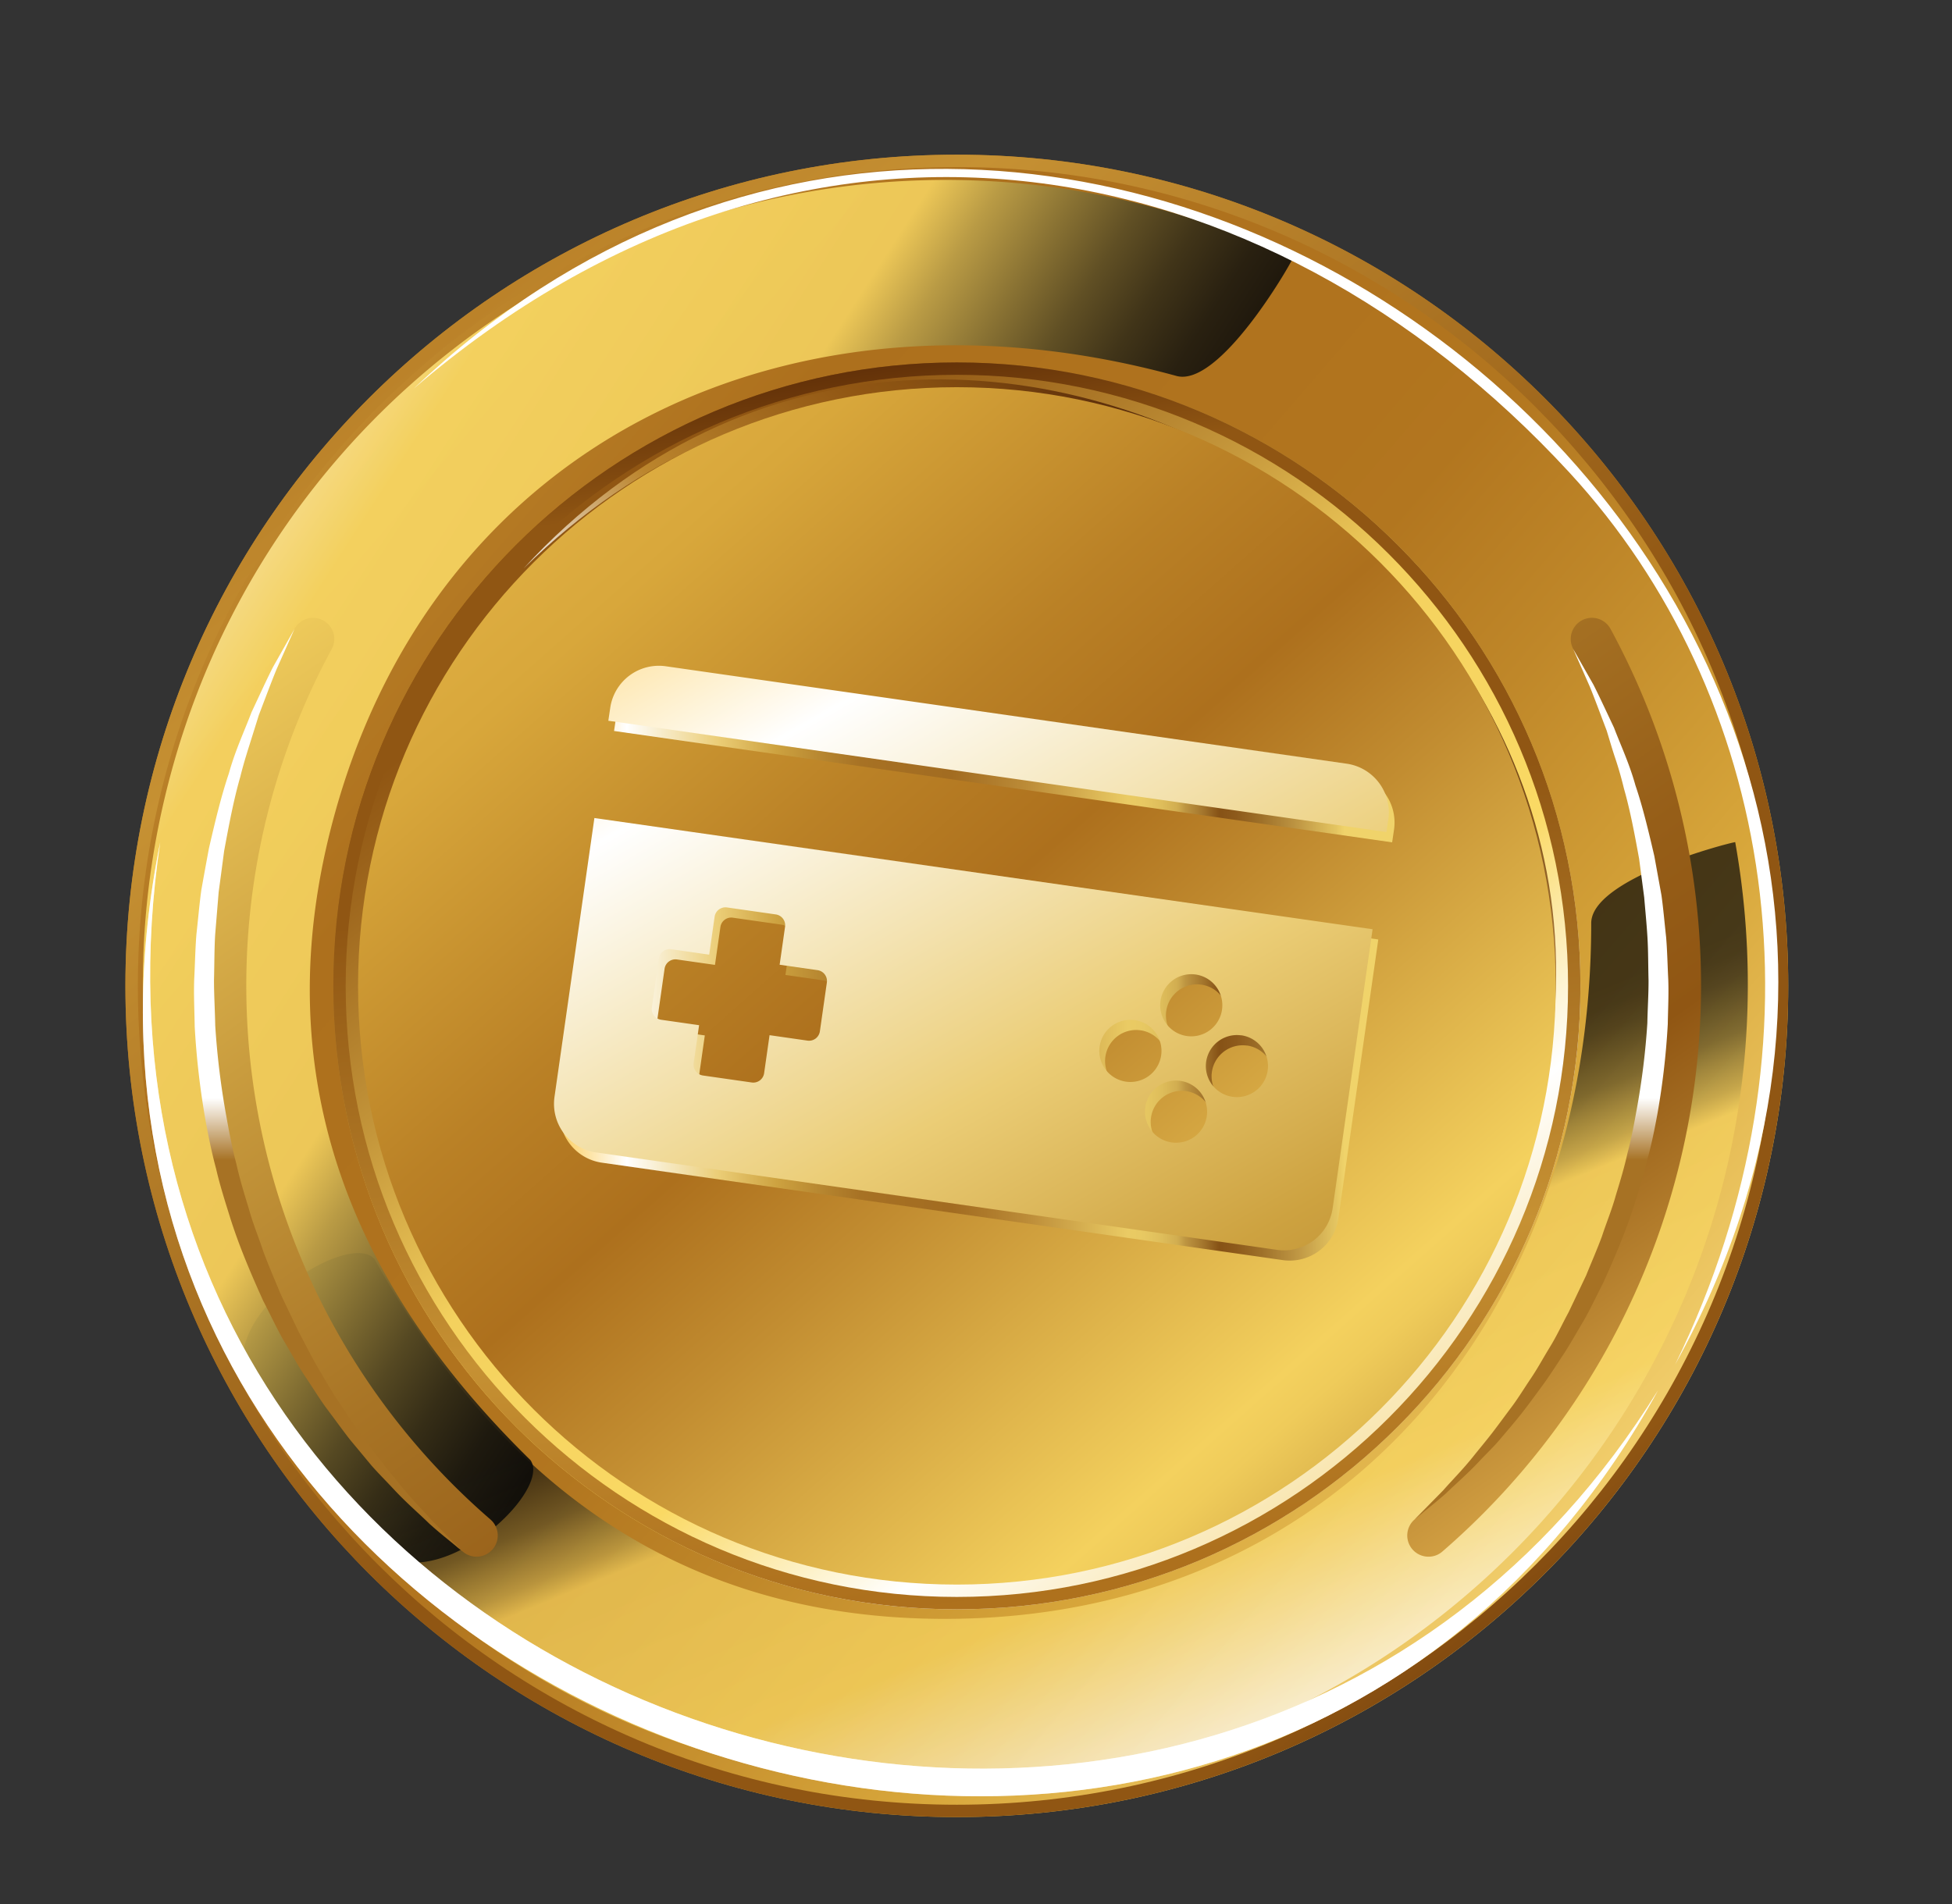 <svg xmlns="http://www.w3.org/2000/svg" xmlns:xlink="http://www.w3.org/1999/xlink" viewBox="0 0 1026.38 1001.36"><rect x="0" y="0" width="1026.38" height="1001.36" fill="#333333" stroke="none"/><defs><style>.cls-1{isolation:isolate;}.cls-2{fill:url(#linear-gradient);}.cls-3{fill:url(#linear-gradient-2);}.cls-4{opacity:0.7;fill:url(#linear-gradient-3);}.cls-15,.cls-16,.cls-18,.cls-4,.cls-5,.cls-8{mix-blend-mode:screen;}.cls-5{opacity:0.9;fill:url(#linear-gradient-4);}.cls-6,.cls-7{fill:#fff;}.cls-7{opacity:0.4;mix-blend-mode:color-dodge;}.cls-8{fill:url(#linear-gradient-5);}.cls-9{fill:url(#linear-gradient-6);}.cls-10{opacity:0.8;fill:url(#linear-gradient-7);}.cls-10,.cls-12,.cls-17{mix-blend-mode:multiply;}.cls-11{fill:url(#linear-gradient-8);}.cls-13{fill:url(#linear-gradient-9);}.cls-14{fill:url(#linear-gradient-10);}.cls-15{fill:url(#linear-gradient-11);}.cls-16{fill:url(#linear-gradient-12);}.cls-17{fill:url(#linear-gradient-13);}.cls-18{fill:url(#linear-gradient-14);}</style><linearGradient id="linear-gradient" x1="11106.08" y1="-1089.08" x2="13036.6" y2="574.15" gradientTransform="translate(12314.51 37.07) rotate(180)" gradientUnits="userSpaceOnUse"><stop offset="0" stop-color="#fccf61"/><stop offset="0.08" stop-color="#fff"/><stop offset="0.19" stop-color="#f4d271"/><stop offset="0.26" stop-color="#d8a73b"/><stop offset="0.32" stop-color="#bf8729"/><stop offset="0.36" stop-color="#b2761f"/><stop offset="0.38" stop-color="#b1741e"/><stop offset="0.47" stop-color="#ad701d"/><stop offset="0.51" stop-color="#b77d26"/><stop offset="0.56" stop-color="#c69133"/><stop offset="0.68" stop-color="#f4d15e"/><stop offset="0.7" stop-color="#f1ce5c"/><stop offset="0.72" stop-color="#e9c456"/><stop offset="0.74" stop-color="#dbb34b"/><stop offset="0.75" stop-color="#c89a3d"/><stop offset="0.77" stop-color="#af7c2a"/><stop offset="0.79" stop-color="#905613"/><stop offset="0.81" stop-color="#965e18"/><stop offset="0.84" stop-color="#a87425"/><stop offset="0.88" stop-color="#c5973b"/><stop offset="0.92" stop-color="#edc95a"/><stop offset="0.94" stop-color="#fad964"/></linearGradient><linearGradient id="linear-gradient-2" x1="-65.43" y1="-206.35" x2="866.41" y2="981.66" gradientUnits="userSpaceOnUse"><stop offset="0" stop-color="#d8a73b"/><stop offset="0.08" stop-color="#bf8729"/><stop offset="0.14" stop-color="#b2761f"/><stop offset="0.15" stop-color="#b1741e"/><stop offset="0.22" stop-color="#ad701d"/><stop offset="0.3" stop-color="#b77d26"/><stop offset="0.39" stop-color="#c69133"/><stop offset="0.66" stop-color="#905613"/><stop offset="0.88" stop-color="#905613"/><stop offset="1" stop-color="#3f1400"/></linearGradient><linearGradient id="linear-gradient-3" x1="667.2" y1="-884.55" x2="520.76" y2="-529.36" gradientTransform="matrix(1, 0, 0, -1, -7.21, 37.07)" gradientUnits="userSpaceOnUse"><stop offset="0.02" stop-color="#fff"/><stop offset="0.29" stop-color="#fad964"/><stop offset="0.56" stop-color="#f4d15e"/><stop offset="0.59" stop-color="#bba049"/><stop offset="0.63" stop-color="#857235"/><stop offset="0.66" stop-color="#584c25"/><stop offset="0.7" stop-color="#352e18"/><stop offset="0.73" stop-color="#1b180f"/><stop offset="0.76" stop-color="#0c0b09"/><stop offset="0.79" stop-color="#070707"/></linearGradient><linearGradient id="linear-gradient-4" x1="46.68" y1="222.28" x2="479.82" y2="501.96" gradientUnits="userSpaceOnUse"><stop offset="0.02" stop-color="#fff"/><stop offset="0.29" stop-color="#fad964"/><stop offset="0.59" stop-color="#f4d15e"/><stop offset="0.65" stop-color="#bba049"/><stop offset="0.72" stop-color="#857235"/><stop offset="0.78" stop-color="#584c25"/><stop offset="0.84" stop-color="#352e18"/><stop offset="0.9" stop-color="#1b180f"/><stop offset="0.96" stop-color="#0c0b09"/><stop offset="1" stop-color="#070707"/></linearGradient><linearGradient id="linear-gradient-5" x1="11454.64" y1="-927.93" x2="12030.09" y2="-207.69" gradientTransform="translate(12314.51 37.07) rotate(180)" gradientUnits="userSpaceOnUse"><stop offset="0" stop-color="#fccf61"/><stop offset="0.06" stop-color="#fff"/><stop offset="0.19" stop-color="#f4d271"/><stop offset="0.37" stop-color="#fff"/><stop offset="0.49" stop-color="#fad964"/><stop offset="0.65" stop-color="#f4d15e"/><stop offset="0.76" stop-color="#c5973b"/><stop offset="0.87" stop-color="#9f681e"/><stop offset="0.92" stop-color="#905613"/></linearGradient><linearGradient id="linear-gradient-6" x1="572.86" y1="1020.75" x2="451.58" y2="147.06" xlink:href="#linear-gradient-2"/><linearGradient id="linear-gradient-7" x1="11817.22" y1="-48.92" x2="11636.28" y2="137.81" gradientTransform="matrix(-1, 0.07, -0.07, -1, 12327.84, -393.01)" gradientUnits="userSpaceOnUse"><stop offset="0" stop-color="#fff"/><stop offset="0.08" stop-color="#ebd8b7"/><stop offset="0.17" stop-color="#d7b270"/><stop offset="0.23" stop-color="#cb9a44"/><stop offset="0.26" stop-color="#c69133"/><stop offset="0.66" stop-color="#905613"/><stop offset="0.73" stop-color="#885011"/><stop offset="0.83" stop-color="#723e0c"/><stop offset="0.95" stop-color="#4f2104"/><stop offset="1" stop-color="#3f1400"/></linearGradient><linearGradient id="linear-gradient-8" x1="92.26" y1="54.03" x2="775.38" y2="826.24" gradientUnits="userSpaceOnUse"><stop offset="0" stop-color="#fccf61"/><stop offset="0.34" stop-color="#d8a73b"/><stop offset="0.49" stop-color="#ba8126"/><stop offset="0.58" stop-color="#ad701d"/><stop offset="0.67" stop-color="#c28d31"/><stop offset="0.86" stop-color="#f4d15e"/><stop offset="0.88" stop-color="#efcb5a"/><stop offset="0.91" stop-color="#e1ba50"/><stop offset="0.94" stop-color="#cb9e3f"/><stop offset="0.98" stop-color="#ab7828"/><stop offset="1" stop-color="#905613"/></linearGradient><linearGradient id="linear-gradient-9" x1="959.82" y1="809.06" x2="404.81" y2="14.6" gradientUnits="userSpaceOnUse"><stop offset="0" stop-color="#fccf61"/><stop offset="0.28" stop-color="#905613"/><stop offset="0.37" stop-color="#965e18"/><stop offset="0.51" stop-color="#a87425"/><stop offset="0.68" stop-color="#c5973b"/><stop offset="0.88" stop-color="#edc95a"/><stop offset="0.94" stop-color="#fad964"/></linearGradient><linearGradient id="linear-gradient-10" x1="560.92" y1="1087.73" x2="5.9" y2="293.26" xlink:href="#linear-gradient-9"/><linearGradient id="linear-gradient-11" x1="810.56" y1="568.08" x2="810.56" y2="685.08" gradientUnits="userSpaceOnUse"><stop offset="0.08" stop-color="#fff"/><stop offset="0.36" stop-color="#a77224"/></linearGradient><linearGradient id="linear-gradient-12" x1="172.67" y1="568.08" x2="172.67" y2="685.08" xlink:href="#linear-gradient-11"/><linearGradient id="linear-gradient-13" x1="294.3" y1="509.26" x2="733.26" y2="509.26" gradientUnits="userSpaceOnUse"><stop offset="0" stop-color="#fcce5d"/><stop offset="0.08" stop-color="#fff"/><stop offset="0.19" stop-color="#ebcd76"/><stop offset="0.26" stop-color="#cda240"/><stop offset="0.32" stop-color="#b4832e"/><stop offset="0.36" stop-color="#a77224"/><stop offset="0.38" stop-color="#a67023"/><stop offset="0.47" stop-color="#a26c21"/><stop offset="0.51" stop-color="#ad792a"/><stop offset="0.56" stop-color="#bc8c38"/><stop offset="0.68" stop-color="#eacb64"/><stop offset="0.7" stop-color="#e7c862"/><stop offset="0.72" stop-color="#dfbe5b"/><stop offset="0.74" stop-color="#d1ad50"/><stop offset="0.75" stop-color="#bd9441"/><stop offset="0.77" stop-color="#a4762d"/><stop offset="0.79" stop-color="#865216"/><stop offset="0.81" stop-color="#8d5a1b"/><stop offset="0.84" stop-color="#9e7029"/><stop offset="0.88" stop-color="#bc9341"/><stop offset="0.93" stop-color="#e4c561"/><stop offset="0.94" stop-color="#f0d36a"/></linearGradient><linearGradient id="linear-gradient-14" x1="358.76" y1="238.6" x2="1326.35" y2="1927.22" xlink:href="#linear-gradient-13"/></defs><g class="cls-1"><g id="layer_1" data-name="layer 1"><path class="cls-2" d="M65.94,518.49c0-241.42,195.78-437.14,437.19-437.14S940.27,277.07,940.27,518.49,744.55,955.63,503.13,955.63,65.94,759.91,65.94,518.49Z"/><path class="cls-3" d="M503.13,955.63c241.42,0,437.14-195.72,437.14-437.14S744.55,81.35,503.13,81.35,65.94,277.07,65.94,518.49,261.72,955.63,503.13,955.63Zm0-867.77c237.44,0,430.64,193.19,430.64,430.63S740.57,949.13,503.13,949.13,72.49,755.93,72.49,518.49,265.65,87.86,503.13,87.86Z"/><path class="cls-4" d="M197,662.3c64,115.25,158.86,189.08,299.77,189.08,206.7,0,339.91-159.16,339.91-365.89,0-23.35,71.43-42,75.71-42.61a428.14,428.14,0,0,1,6.63,75C919,751,729.88,940.11,496.74,940.11c-156.28,0-292.75-85-365.79-211.24C111.29,691.78,184.1,646.34,197,662.3Z"/><path class="cls-5" d="M278.89,767.86C184.66,675.62,138.55,564.64,175.8,428.77,230.48,229.42,419.21,143,618.57,197.71,641.09,203.89,678,140,679.68,136a426.65,426.65,0,0,0-70.53-26.23C384.26,48.08,151.9,180.45,90.26,405.31c-41.33,150.7,4.51,304.78,107,408.62C227.8,842.69,290.86,784.49,278.89,767.86Z"/><path class="cls-6" d="M84.23,443C15.6,904.63,634.51,1113.8,871.81,731.19,643.83,1145.29-9.33,907.07,84.23,443Z"/><path class="cls-7" d="M84.23,443C15.6,904.63,634.51,1113.8,871.81,731.19,643.83,1145.29-9.33,907.07,84.23,443Z"/><path class="cls-6" d="M217.51,204.4c204.57-175.49,447-130.33,607.7,44.11,106.88,116,139.08,298.11,55.6,469.11C1109.93,304.2,560.55-121.84,217.51,204.4Z"/><path class="cls-8" d="M175.27,518.49c0-181,146.77-327.88,327.86-327.88S831,337.45,831,518.49,684.18,846.36,503.13,846.36,175.27,699.58,175.27,518.49Z"/><path class="cls-9" d="M503.13,846.36c181,0,327.88-146.78,327.88-327.87S684.18,190.61,503.13,190.61,175.27,337.45,175.27,518.49,322,846.36,503.13,846.36Zm0-649.24c177.17,0,321.37,144.21,321.37,321.37S680.3,839.85,503.13,839.85,181.76,695.65,181.76,518.49,325.92,197.12,503.13,197.12Z"/><path class="cls-10" d="M275.26,299c244.85-240.74,637.27,36.6,512.6,343.43C935.25,327.55,510.74,42.35,275.26,299Z"/><path class="cls-11" d="M188.27,518.49c0-173.86,141-314.86,314.86-314.86S818,344.63,818,518.49,677,833.35,503.13,833.35,188.27,692.35,188.27,518.49Z"/><g class="cls-12"><path class="cls-13" d="M751.1,818.68a11.15,11.15,0,0,1-7.31-19.57,371.3,371.3,0,0,0,83.47-457.74,11.13,11.13,0,1,1,19.56-10.64A393.58,393.58,0,0,1,758.38,816,11,11,0,0,1,751.1,818.68Z"/><path class="cls-14" d="M250.56,818.68a11,11,0,0,1-7.28-2.73,393.48,393.48,0,0,1-88.43-485.22,11.13,11.13,0,0,1,19.56,10.64,371.19,371.19,0,0,0,83.47,457.74,11.15,11.15,0,0,1-7.32,19.57Z"/></g><path class="cls-15" d="M743.79,799.11s5.52-5.6,15.16-15.43c4.51-5.18,10.41-11,16.33-18.5,3-3.73,6.25-7.59,9.5-11.82s6.54-8.76,10.05-13.44S801.5,730,805,724.83s6.63-11,10.1-16.64,6.39-12,9.71-18.11l9.2-19.33c2.72-6.75,5.71-13.5,8.3-20.52,2.32-7.11,5.25-14.11,7.27-21.46,2.22-7.28,4.48-14.63,6.13-22.16,2-7.47,3.45-15.06,4.8-22.68a389.48,389.48,0,0,0,5.68-45.82c.14-7.56.66-15.29.63-22.53-.21-7.55-.13-15.12-.56-22.38s-1.15-14.28-1.72-21.21c-.91-6.94-1.81-13.74-2.68-20.36-2.38-13.14-4.73-25.58-7.95-36.83-1.37-5.68-2.92-11.07-4.62-16.11s-3.08-9.95-4.5-14.5c-3.38-8.9-6.25-16.71-8.85-23.07l-8.72-19.75s3.88,6.85,10.69,18.83c3.11,6.16,6.62,13.77,10.75,22.49,3.41,9,8.09,18.89,11.27,30.36,3.83,11.26,6.83,23.81,9.92,37.11,1.22,6.72,2.48,13.63,3.76,20.68,1,7.13,1.61,14.5,2.45,22,.62,7.43.74,14.84,1.13,22.45.28,7.92-.13,15.52-.26,23.41a395.84,395.84,0,0,1-5.47,47.24c-1.45,7.85-3,15.66-5.13,23.32-1.79,7.75-4.16,15.3-6.51,22.78-4.66,15-10.77,29.21-16.92,42.79-3.41,6.64-6.52,13.29-10.06,19.54-3.71,6.14-7.06,12.31-10.82,18s-7.31,11.31-11.12,16.47S803.49,739,799.8,743.67s-7.45,8.94-10.92,13.09-7.24,7.66-10.54,11.18c-6.53,7.06-13,12.51-17.92,17.33-5.14,4.59-9.44,7.87-12.25,10.26S743.79,799.11,743.79,799.11Z"/><path class="cls-16" d="M243.28,816s-1.61-1.31-4.62-3.81-7.53-6-12.95-10.9c-5.19-5.12-12.05-10.91-19-18.42-3.47-3.73-7.32-7.58-11.15-11.86q-5.49-6.62-11.54-13.89c-3.89-5-7.7-10.29-11.78-15.73s-7.7-11.47-11.76-17.47-7.51-12.59-11.43-19.11c-3.74-6.61-7-13.66-10.66-20.69-6.49-14.4-13-29.46-17.88-45.35-2.48-7.93-5-15.92-6.89-24.12-2.2-8.13-3.89-16.4-5.42-24.71a418,418,0,0,1-5.82-50c-.12-8.36-.56-16.43-.27-24.81.42-8,.54-15.92,1.17-23.79.89-7.9,1.54-15.71,2.58-23.27q2-11.22,4-21.92c3.25-14.1,6.42-27.38,10.46-39.34,3.35-12.13,8.31-22.65,11.91-32.18,4.35-9.24,8-17.32,11.34-23.85,7.17-12.72,11.28-20,11.28-20l-9.32,20.91c-2.77,6.72-5.84,15-9.45,24.43-1.5,4.82-3.11,9.95-4.81,15.35s-3.46,11.07-4.93,17.09c-3.44,11.92-5.93,25.12-8.5,39.05q-1.38,10.53-2.87,21.59-.9,11-1.85,22.52c-.44,7.69-.38,15.71-.6,23.71,0,7.7.5,15.89.65,23.91a411.24,411.24,0,0,0,6,48.61c1.43,8.08,3,16.15,5.09,24.06,1.77,8,4.16,15.78,6.53,23.51,2.12,7.82,5.24,15.23,7.71,22.77,2.75,7.43,5.93,14.61,8.82,21.76,3.31,7,6.58,13.81,9.79,20.5,3.52,6.53,6.71,13.09,10.31,19.19s7,12.09,10.74,17.63,7.27,10.95,10.87,16,7.27,9.72,10.67,14.25,6.93,8.56,10.09,12.5c6.29,7.94,12.57,14.1,17.36,19.6Z"/><path class="cls-17" d="M733,436.24,732,443,322.87,384.43l1-6.73a25.83,25.83,0,0,1,29.24-21.91l358,51.22A25.83,25.83,0,0,1,733,436.24Zm-438.43,146a25.83,25.83,0,0,0,21.92,29.23l358,51.23a25.83,25.83,0,0,0,29.23-21.92l21-146.7L315.55,435.58Zm343,10.09a16.34,16.34,0,1,1-13.87-18.49A16.38,16.38,0,0,1,637.55,592.37Zm18.14-42.48a16.34,16.34,0,1,1-18.49,13.86A16.36,16.36,0,0,1,655.69,549.89Zm-42.48-18.14a16.34,16.34,0,1,1,13.86,18.49A16.36,16.36,0,0,1,613.21,531.75Zm-32,24a16.34,16.34,0,1,1,13.86,18.49A16.36,16.36,0,0,1,581.21,555.74ZM349.44,509.48A5.76,5.76,0,0,1,356,504.6l19.94,2.85,2.86-19.94a5.75,5.75,0,0,1,6.51-4.89l25.65,3.67a5.76,5.76,0,0,1,4.88,6.52L413,512.75l19.94,2.86a5.75,5.75,0,0,1,4.89,6.51l-3.67,25.65a5.76,5.76,0,0,1-6.52,4.88l-19.94-2.85-2.86,19.94a5.75,5.75,0,0,1-6.51,4.89L372.63,571a5.76,5.76,0,0,1-4.88-6.52l2.85-19.94-19.94-2.86a5.76,5.76,0,0,1-4.89-6.51Z"/><path class="cls-18" d="M730,430.86l-1,6.73L319.86,379.05l1-6.73a25.83,25.83,0,0,1,29.23-21.92l358,51.23A25.83,25.83,0,0,1,730,430.86Zm-438.44,146a25.84,25.84,0,0,0,21.92,29.23l358,51.22a25.84,25.84,0,0,0,29.24-21.91l21-146.7L312.54,430.2Zm343,10.09a16.34,16.34,0,1,1-13.86-18.49A16.36,16.36,0,0,1,634.54,587Zm18.14-42.48a16.34,16.34,0,1,1-18.49,13.86A16.36,16.36,0,0,1,652.68,544.51ZM610.2,526.37a16.34,16.34,0,1,1,13.86,18.49A16.36,16.36,0,0,1,610.2,526.37Zm-32,24a16.34,16.34,0,1,1,13.86,18.49A16.36,16.36,0,0,1,578.2,550.36ZM346.44,504.1a5.75,5.75,0,0,1,6.51-4.89l19.95,2.86,2.85-19.95a5.76,5.76,0,0,1,6.52-4.88l25.64,3.67a5.75,5.75,0,0,1,4.88,6.51l-2.85,19.95,19.94,2.85a5.76,5.76,0,0,1,4.89,6.52l-3.67,25.64a5.76,5.76,0,0,1-6.52,4.89l-19.94-2.86-2.86,20a5.75,5.75,0,0,1-6.51,4.88l-25.64-3.67a5.76,5.76,0,0,1-4.89-6.51l2.85-19.95-19.94-2.85a5.76,5.76,0,0,1-4.88-6.52Z"/></g></g></svg>